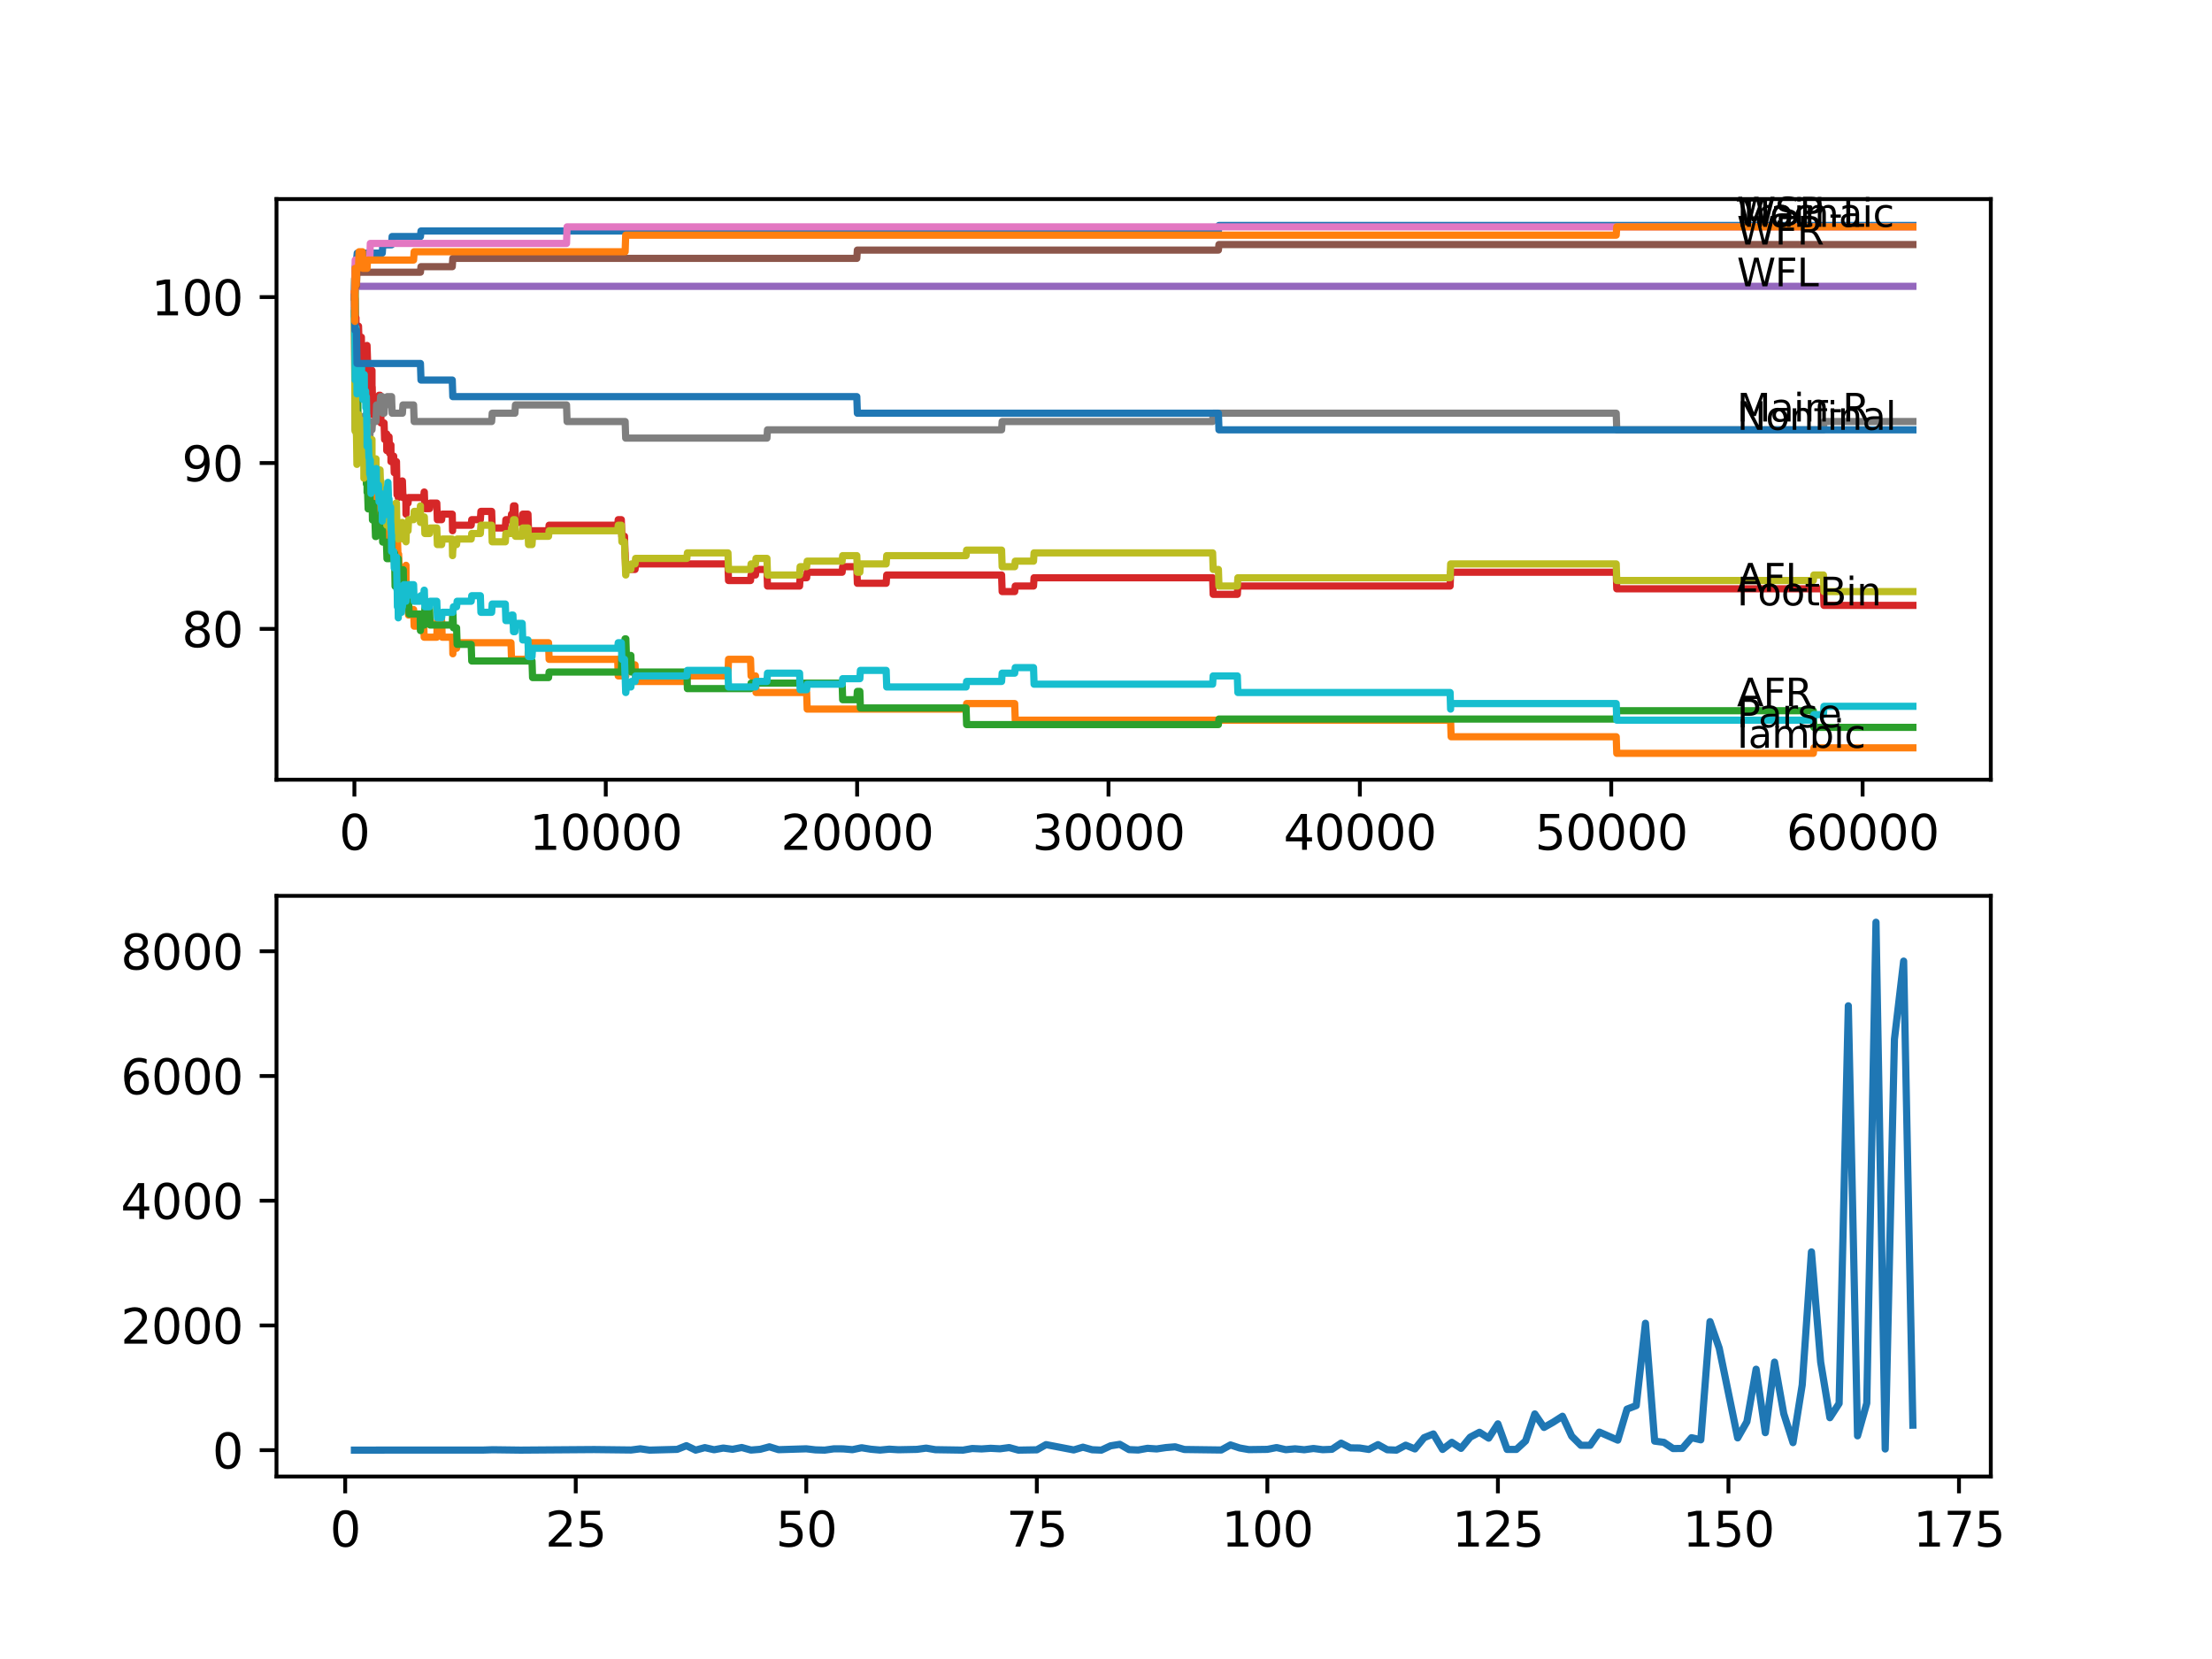 <?xml version="1.0" encoding="utf-8" standalone="no"?>
<!DOCTYPE svg PUBLIC "-//W3C//DTD SVG 1.1//EN"
  "http://www.w3.org/Graphics/SVG/1.1/DTD/svg11.dtd">
<svg xmlns:xlink="http://www.w3.org/1999/xlink" width="460.8pt" height="345.6pt" viewBox="0 0 460.8 345.6" xmlns="http://www.w3.org/2000/svg" version="1.1">
 <defs>
  <style type="text/css">*{stroke-linejoin: round; stroke-linecap: butt}</style>
 </defs>
 <g id="figure_1">
  <g id="patch_1">
   <path d="M 0 345.6 
L 460.8 345.6 
L 460.8 0 
L 0 0 
z
" style="fill: #ffffff"/>
  </g>
  <g id="axes_1">
   <g id="patch_2">
    <path d="M 57.6 162.432 
L 414.72 162.432 
L 414.72 41.472 
L 57.6 41.472 
z
" style="fill: #ffffff"/>
   </g>
   <g id="matplotlib.axis_1">
    <g id="xtick_1">
     <g id="line2d_1">
      <defs>
       <path id="m2418a309db" d="M 0 0 
L 0 3.5 
" style="stroke: #000000; stroke-width: 0.8"/>
      </defs>
      <g>
       <use xlink:href="#m2418a309db" x="73.827" y="162.432" style="stroke: #000000; stroke-width: 0.8"/>
      </g>
     </g>
     <g id="text_1">
      <!-- 0 -->
      <g transform="translate(70.646 177.03)scale(0.1 -0.1)">
       <defs>
        <path id="DejaVuSans-30" d="M 2034 4250 
Q 1547 4250 1301 3770 
Q 1056 3291 1056 2328 
Q 1056 1369 1301 889 
Q 1547 409 2034 409 
Q 2525 409 2770 889 
Q 3016 1369 3016 2328 
Q 3016 3291 2770 3770 
Q 2525 4250 2034 4250 
z
M 2034 4750 
Q 2819 4750 3233 4129 
Q 3647 3509 3647 2328 
Q 3647 1150 3233 529 
Q 2819 -91 2034 -91 
Q 1250 -91 836 529 
Q 422 1150 422 2328 
Q 422 3509 836 4129 
Q 1250 4750 2034 4750 
z
" transform="scale(0.016)"/>
       </defs>
       <use xlink:href="#DejaVuSans-30"/>
      </g>
     </g>
    </g>
    <g id="xtick_2">
     <g id="line2d_2">
      <g>
       <use xlink:href="#m2418a309db" x="126.192" y="162.432" style="stroke: #000000; stroke-width: 0.8"/>
      </g>
     </g>
     <g id="text_2">
      <!-- 10000 -->
      <g transform="translate(110.286 177.03)scale(0.1 -0.1)">
       <defs>
        <path id="DejaVuSans-31" d="M 794 531 
L 1825 531 
L 1825 4091 
L 703 3866 
L 703 4441 
L 1819 4666 
L 2450 4666 
L 2450 531 
L 3481 531 
L 3481 0 
L 794 0 
L 794 531 
z
" transform="scale(0.016)"/>
       </defs>
       <use xlink:href="#DejaVuSans-31"/>
       <use xlink:href="#DejaVuSans-30" x="63.623"/>
       <use xlink:href="#DejaVuSans-30" x="127.246"/>
       <use xlink:href="#DejaVuSans-30" x="190.869"/>
       <use xlink:href="#DejaVuSans-30" x="254.492"/>
      </g>
     </g>
    </g>
    <g id="xtick_3">
     <g id="line2d_3">
      <g>
       <use xlink:href="#m2418a309db" x="178.556" y="162.432" style="stroke: #000000; stroke-width: 0.8"/>
      </g>
     </g>
     <g id="text_3">
      <!-- 20000 -->
      <g transform="translate(162.65 177.03)scale(0.1 -0.1)">
       <defs>
        <path id="DejaVuSans-32" d="M 1228 531 
L 3431 531 
L 3431 0 
L 469 0 
L 469 531 
Q 828 903 1448 1529 
Q 2069 2156 2228 2338 
Q 2531 2678 2651 2914 
Q 2772 3150 2772 3378 
Q 2772 3750 2511 3984 
Q 2250 4219 1831 4219 
Q 1534 4219 1204 4116 
Q 875 4013 500 3803 
L 500 4441 
Q 881 4594 1212 4672 
Q 1544 4750 1819 4750 
Q 2544 4750 2975 4387 
Q 3406 4025 3406 3419 
Q 3406 3131 3298 2873 
Q 3191 2616 2906 2266 
Q 2828 2175 2409 1742 
Q 1991 1309 1228 531 
z
" transform="scale(0.016)"/>
       </defs>
       <use xlink:href="#DejaVuSans-32"/>
       <use xlink:href="#DejaVuSans-30" x="63.623"/>
       <use xlink:href="#DejaVuSans-30" x="127.246"/>
       <use xlink:href="#DejaVuSans-30" x="190.869"/>
       <use xlink:href="#DejaVuSans-30" x="254.492"/>
      </g>
     </g>
    </g>
    <g id="xtick_4">
     <g id="line2d_4">
      <g>
       <use xlink:href="#m2418a309db" x="230.921" y="162.432" style="stroke: #000000; stroke-width: 0.8"/>
      </g>
     </g>
     <g id="text_4">
      <!-- 30000 -->
      <g transform="translate(215.015 177.03)scale(0.1 -0.1)">
       <defs>
        <path id="DejaVuSans-33" d="M 2597 2516 
Q 3050 2419 3304 2112 
Q 3559 1806 3559 1356 
Q 3559 666 3084 287 
Q 2609 -91 1734 -91 
Q 1441 -91 1130 -33 
Q 819 25 488 141 
L 488 750 
Q 750 597 1062 519 
Q 1375 441 1716 441 
Q 2309 441 2620 675 
Q 2931 909 2931 1356 
Q 2931 1769 2642 2001 
Q 2353 2234 1838 2234 
L 1294 2234 
L 1294 2753 
L 1863 2753 
Q 2328 2753 2575 2939 
Q 2822 3125 2822 3475 
Q 2822 3834 2567 4026 
Q 2313 4219 1838 4219 
Q 1578 4219 1281 4162 
Q 984 4106 628 3988 
L 628 4550 
Q 988 4650 1302 4700 
Q 1616 4750 1894 4750 
Q 2613 4750 3031 4423 
Q 3450 4097 3450 3541 
Q 3450 3153 3228 2886 
Q 3006 2619 2597 2516 
z
" transform="scale(0.016)"/>
       </defs>
       <use xlink:href="#DejaVuSans-33"/>
       <use xlink:href="#DejaVuSans-30" x="63.623"/>
       <use xlink:href="#DejaVuSans-30" x="127.246"/>
       <use xlink:href="#DejaVuSans-30" x="190.869"/>
       <use xlink:href="#DejaVuSans-30" x="254.492"/>
      </g>
     </g>
    </g>
    <g id="xtick_5">
     <g id="line2d_5">
      <g>
       <use xlink:href="#m2418a309db" x="283.285" y="162.432" style="stroke: #000000; stroke-width: 0.8"/>
      </g>
     </g>
     <g id="text_5">
      <!-- 40000 -->
      <g transform="translate(267.379 177.03)scale(0.1 -0.1)">
       <defs>
        <path id="DejaVuSans-34" d="M 2419 4116 
L 825 1625 
L 2419 1625 
L 2419 4116 
z
M 2253 4666 
L 3047 4666 
L 3047 1625 
L 3713 1625 
L 3713 1100 
L 3047 1100 
L 3047 0 
L 2419 0 
L 2419 1100 
L 313 1100 
L 313 1709 
L 2253 4666 
z
" transform="scale(0.016)"/>
       </defs>
       <use xlink:href="#DejaVuSans-34"/>
       <use xlink:href="#DejaVuSans-30" x="63.623"/>
       <use xlink:href="#DejaVuSans-30" x="127.246"/>
       <use xlink:href="#DejaVuSans-30" x="190.869"/>
       <use xlink:href="#DejaVuSans-30" x="254.492"/>
      </g>
     </g>
    </g>
    <g id="xtick_6">
     <g id="line2d_6">
      <g>
       <use xlink:href="#m2418a309db" x="335.65" y="162.432" style="stroke: #000000; stroke-width: 0.8"/>
      </g>
     </g>
     <g id="text_6">
      <!-- 50000 -->
      <g transform="translate(319.744 177.03)scale(0.1 -0.1)">
       <defs>
        <path id="DejaVuSans-35" d="M 691 4666 
L 3169 4666 
L 3169 4134 
L 1269 4134 
L 1269 2991 
Q 1406 3038 1543 3061 
Q 1681 3084 1819 3084 
Q 2600 3084 3056 2656 
Q 3513 2228 3513 1497 
Q 3513 744 3044 326 
Q 2575 -91 1722 -91 
Q 1428 -91 1123 -41 
Q 819 9 494 109 
L 494 744 
Q 775 591 1075 516 
Q 1375 441 1709 441 
Q 2250 441 2565 725 
Q 2881 1009 2881 1497 
Q 2881 1984 2565 2268 
Q 2250 2553 1709 2553 
Q 1456 2553 1204 2497 
Q 953 2441 691 2322 
L 691 4666 
z
" transform="scale(0.016)"/>
       </defs>
       <use xlink:href="#DejaVuSans-35"/>
       <use xlink:href="#DejaVuSans-30" x="63.623"/>
       <use xlink:href="#DejaVuSans-30" x="127.246"/>
       <use xlink:href="#DejaVuSans-30" x="190.869"/>
       <use xlink:href="#DejaVuSans-30" x="254.492"/>
      </g>
     </g>
    </g>
    <g id="xtick_7">
     <g id="line2d_7">
      <g>
       <use xlink:href="#m2418a309db" x="388.014" y="162.432" style="stroke: #000000; stroke-width: 0.8"/>
      </g>
     </g>
     <g id="text_7">
      <!-- 60000 -->
      <g transform="translate(372.108 177.03)scale(0.1 -0.1)">
       <defs>
        <path id="DejaVuSans-36" d="M 2113 2584 
Q 1688 2584 1439 2293 
Q 1191 2003 1191 1497 
Q 1191 994 1439 701 
Q 1688 409 2113 409 
Q 2538 409 2786 701 
Q 3034 994 3034 1497 
Q 3034 2003 2786 2293 
Q 2538 2584 2113 2584 
z
M 3366 4563 
L 3366 3988 
Q 3128 4100 2886 4159 
Q 2644 4219 2406 4219 
Q 1781 4219 1451 3797 
Q 1122 3375 1075 2522 
Q 1259 2794 1537 2939 
Q 1816 3084 2150 3084 
Q 2853 3084 3261 2657 
Q 3669 2231 3669 1497 
Q 3669 778 3244 343 
Q 2819 -91 2113 -91 
Q 1303 -91 875 529 
Q 447 1150 447 2328 
Q 447 3434 972 4092 
Q 1497 4750 2381 4750 
Q 2619 4750 2861 4703 
Q 3103 4656 3366 4563 
z
" transform="scale(0.016)"/>
       </defs>
       <use xlink:href="#DejaVuSans-36"/>
       <use xlink:href="#DejaVuSans-30" x="63.623"/>
       <use xlink:href="#DejaVuSans-30" x="127.246"/>
       <use xlink:href="#DejaVuSans-30" x="190.869"/>
       <use xlink:href="#DejaVuSans-30" x="254.492"/>
      </g>
     </g>
    </g>
   </g>
   <g id="matplotlib.axis_2">
    <g id="ytick_1">
     <g id="line2d_8">
      <defs>
       <path id="med9f46e2aa" d="M 0 0 
L -3.5 0 
" style="stroke: #000000; stroke-width: 0.8"/>
      </defs>
      <g>
       <use xlink:href="#med9f46e2aa" x="57.6" y="131.013" style="stroke: #000000; stroke-width: 0.8"/>
      </g>
     </g>
     <g id="text_8">
      <!-- 80 -->
      <g transform="translate(37.875 134.812)scale(0.1 -0.1)">
       <defs>
        <path id="DejaVuSans-38" d="M 2034 2216 
Q 1584 2216 1326 1975 
Q 1069 1734 1069 1313 
Q 1069 891 1326 650 
Q 1584 409 2034 409 
Q 2484 409 2743 651 
Q 3003 894 3003 1313 
Q 3003 1734 2745 1975 
Q 2488 2216 2034 2216 
z
M 1403 2484 
Q 997 2584 770 2862 
Q 544 3141 544 3541 
Q 544 4100 942 4425 
Q 1341 4750 2034 4750 
Q 2731 4750 3128 4425 
Q 3525 4100 3525 3541 
Q 3525 3141 3298 2862 
Q 3072 2584 2669 2484 
Q 3125 2378 3379 2068 
Q 3634 1759 3634 1313 
Q 3634 634 3220 271 
Q 2806 -91 2034 -91 
Q 1263 -91 848 271 
Q 434 634 434 1313 
Q 434 1759 690 2068 
Q 947 2378 1403 2484 
z
M 1172 3481 
Q 1172 3119 1398 2916 
Q 1625 2713 2034 2713 
Q 2441 2713 2670 2916 
Q 2900 3119 2900 3481 
Q 2900 3844 2670 4047 
Q 2441 4250 2034 4250 
Q 1625 4250 1398 4047 
Q 1172 3844 1172 3481 
z
" transform="scale(0.016)"/>
       </defs>
       <use xlink:href="#DejaVuSans-38"/>
       <use xlink:href="#DejaVuSans-30" x="63.623"/>
      </g>
     </g>
    </g>
    <g id="ytick_2">
     <g id="line2d_9">
      <g>
       <use xlink:href="#med9f46e2aa" x="57.6" y="96.451" style="stroke: #000000; stroke-width: 0.8"/>
      </g>
     </g>
     <g id="text_9">
      <!-- 90 -->
      <g transform="translate(37.875 100.25)scale(0.1 -0.1)">
       <defs>
        <path id="DejaVuSans-39" d="M 703 97 
L 703 672 
Q 941 559 1184 500 
Q 1428 441 1663 441 
Q 2288 441 2617 861 
Q 2947 1281 2994 2138 
Q 2813 1869 2534 1725 
Q 2256 1581 1919 1581 
Q 1219 1581 811 2004 
Q 403 2428 403 3163 
Q 403 3881 828 4315 
Q 1253 4750 1959 4750 
Q 2769 4750 3195 4129 
Q 3622 3509 3622 2328 
Q 3622 1225 3098 567 
Q 2575 -91 1691 -91 
Q 1453 -91 1209 -44 
Q 966 3 703 97 
z
M 1959 2075 
Q 2384 2075 2632 2365 
Q 2881 2656 2881 3163 
Q 2881 3666 2632 3958 
Q 2384 4250 1959 4250 
Q 1534 4250 1286 3958 
Q 1038 3666 1038 3163 
Q 1038 2656 1286 2365 
Q 1534 2075 1959 2075 
z
" transform="scale(0.016)"/>
       </defs>
       <use xlink:href="#DejaVuSans-39"/>
       <use xlink:href="#DejaVuSans-30" x="63.623"/>
      </g>
     </g>
    </g>
    <g id="ytick_3">
     <g id="line2d_10">
      <g>
       <use xlink:href="#med9f46e2aa" x="57.6" y="61.889" style="stroke: #000000; stroke-width: 0.8"/>
      </g>
     </g>
     <g id="text_10">
      <!-- 100 -->
      <g transform="translate(31.512 65.689)scale(0.1 -0.1)">
       <use xlink:href="#DejaVuSans-31"/>
       <use xlink:href="#DejaVuSans-30" x="63.623"/>
       <use xlink:href="#DejaVuSans-30" x="127.246"/>
      </g>
     </g>
    </g>
   </g>
   <g id="line2d_11">
    <path d="M 73.833 61.198 
L 73.969 55.611 
L 74.157 55.611 
L 74.273 53.883 
L 74.304 53.883 
L 74.419 52.73 
L 79.635 52.73 
L 79.75 51.002 
L 81.572 51.002 
L 81.687 49.274 
L 87.584 49.274 
L 87.699 48.122 
L 253.815 48.122 
L 253.93 46.97 
L 398.487 46.97 
L 398.487 46.97 
" clip-path="url(#p80a078bcf6)" style="fill: none; stroke: #1f77b4; stroke-width: 1.5; stroke-linecap: square"/>
   </g>
   <g id="line2d_12">
    <path d="M 73.833 65.345 
L 73.843 65.345 
L 73.974 80.898 
L 74.021 80.898 
L 74.068 79.746 
L 74.079 86.658 
L 74.105 86.658 
L 74.126 86.658 
L 74.173 83.778 
L 74.178 87.234 
L 74.231 87.234 
L 74.388 87.234 
L 74.403 86.082 
L 74.409 89.539 
L 74.487 89.539 
L 74.519 89.539 
L 74.545 87.234 
L 74.55 90.691 
L 74.623 90.691 
L 75.063 90.691 
L 75.178 94.147 
L 76.205 94.147 
L 76.325 91.843 
L 76.461 91.843 
L 76.577 95.299 
L 76.582 95.299 
L 76.692 91.843 
L 76.807 95.299 
L 77.278 95.299 
L 77.394 98.755 
L 77.451 98.755 
L 77.535 102.211 
L 77.561 98.755 
L 77.582 98.755 
L 77.697 102.211 
L 77.729 102.211 
L 77.833 105.667 
L 77.839 104.515 
L 78.106 104.515 
L 78.221 103.363 
L 78.331 103.363 
L 78.446 106.819 
L 79.326 106.819 
L 79.441 110.276 
L 79.598 110.276 
L 79.724 106.243 
L 80.499 106.243 
L 80.546 105.091 
L 80.551 108.548 
L 80.598 108.548 
L 80.719 108.548 
L 80.834 112.004 
L 81.509 112.004 
L 81.556 115.46 
L 81.619 114.308 
L 82.012 114.308 
L 82.127 110.852 
L 82.195 110.852 
L 82.305 108.548 
L 82.426 115.46 
L 82.593 115.46 
L 82.709 112.004 
L 82.787 112.004 
L 82.902 115.46 
L 83.044 115.46 
L 83.159 118.916 
L 83.635 118.916 
L 83.751 122.372 
L 84.012 122.372 
L 84.128 121.22 
L 84.541 121.22 
L 84.578 117.764 
L 84.588 124.676 
L 84.646 124.676 
L 85.002 124.676 
L 85.107 128.132 
L 85.112 126.98 
L 86.159 126.98 
L 86.275 130.437 
L 87.521 130.437 
L 87.636 129.285 
L 88.243 129.285 
L 88.359 132.741 
L 90.993 132.741 
L 91.108 129.285 
L 92.003 129.285 
L 92.118 132.741 
L 94.276 132.741 
L 94.339 136.197 
L 94.386 135.045 
L 95.114 135.045 
L 95.229 133.893 
L 106.445 133.893 
L 106.561 137.349 
L 109.985 137.349 
L 110.1 133.893 
L 114.274 133.893 
L 114.389 137.349 
L 128.674 137.349 
L 128.789 140.805 
L 130.376 140.805 
L 130.491 139.653 
L 131.423 139.653 
L 131.538 138.501 
L 132.292 138.501 
L 132.408 141.957 
L 143.085 141.957 
L 143.2 140.805 
L 151.646 140.805 
L 151.762 137.349 
L 156.349 137.349 
L 156.464 140.805 
L 157.38 140.805 
L 157.495 144.261 
L 168.036 144.261 
L 168.152 147.717 
L 201.251 147.717 
L 201.366 146.565 
L 211.379 146.565 
L 211.494 150.021 
L 302.184 150.021 
L 302.299 153.478 
L 336.687 153.478 
L 336.802 156.934 
L 377.751 156.934 
L 377.866 155.782 
L 398.487 155.782 
L 398.487 155.782 
" clip-path="url(#p80a078bcf6)" style="fill: none; stroke: #ff7f0e; stroke-width: 1.5; stroke-linecap: square"/>
   </g>
   <g id="line2d_13">
    <path d="M 73.833 61.198 
L 73.885 58.03 
L 73.89 61.486 
L 73.948 59.931 
L 73.985 59.931 
L 74.121 77.212 
L 74.126 77.212 
L 74.173 80.668 
L 74.236 79.516 
L 74.252 79.516 
L 74.367 76.636 
L 74.403 83.548 
L 74.482 82.396 
L 74.519 82.396 
L 74.639 91.612 
L 75.063 91.612 
L 75.069 90.46 
L 75.074 93.916 
L 75.163 93.916 
L 75.498 93.916 
L 75.613 90.46 
L 75.807 90.46 
L 75.922 93.916 
L 76.205 93.916 
L 76.325 100.829 
L 76.461 100.829 
L 76.467 99.101 
L 76.472 102.557 
L 76.566 102.557 
L 76.582 102.557 
L 76.692 106.013 
L 76.823 101.405 
L 77.016 101.405 
L 77.132 104.861 
L 77.535 104.861 
L 77.587 108.317 
L 77.645 104.861 
L 77.833 104.861 
L 77.949 108.317 
L 78.106 108.317 
L 78.221 111.773 
L 78.331 111.773 
L 78.446 110.621 
L 79.326 110.621 
L 79.457 106.013 
L 79.598 106.013 
L 79.718 112.925 
L 80.499 112.925 
L 80.614 116.381 
L 81.043 116.381 
L 81.159 112.925 
L 81.326 112.925 
L 81.441 116.381 
L 81.556 111.773 
L 81.672 115.229 
L 82.195 115.229 
L 82.305 122.142 
L 82.311 120.99 
L 82.373 120.99 
L 82.489 119.838 
L 82.635 119.838 
L 82.75 116.381 
L 82.787 116.381 
L 82.902 119.838 
L 82.928 119.838 
L 82.97 116.381 
L 83.038 119.838 
L 83.044 119.838 
L 83.159 118.686 
L 84.012 118.686 
L 84.133 125.598 
L 84.583 125.598 
L 84.698 124.446 
L 85.107 124.446 
L 85.222 127.902 
L 87.521 127.902 
L 87.584 131.358 
L 87.631 130.206 
L 88.395 130.206 
L 88.51 126.75 
L 89.49 126.75 
L 89.605 130.206 
L 94.213 130.206 
L 94.328 127.326 
L 94.339 127.326 
L 94.454 130.782 
L 95.114 130.782 
L 95.229 134.238 
L 98.156 134.238 
L 98.271 137.695 
L 110.828 137.695 
L 110.943 141.151 
L 114.274 141.151 
L 114.389 139.999 
L 129.433 139.999 
L 129.549 136.542 
L 130.093 136.542 
L 130.208 133.086 
L 130.376 133.086 
L 130.491 136.542 
L 131.423 136.542 
L 131.538 139.999 
L 143.085 139.999 
L 143.2 143.455 
L 156.349 143.455 
L 156.464 142.303 
L 175.43 142.303 
L 175.545 145.759 
L 178.488 145.759 
L 178.604 144.031 
L 179.122 144.031 
L 179.237 147.487 
L 201.251 147.487 
L 201.366 150.943 
L 253.815 150.943 
L 253.93 149.791 
L 336.687 149.791 
L 336.802 148.063 
L 377.751 148.063 
L 377.866 151.519 
L 398.487 151.519 
L 398.487 151.519 
" clip-path="url(#p80a078bcf6)" style="fill: none; stroke: #2ca02c; stroke-width: 1.5; stroke-linecap: square"/>
   </g>
   <g id="line2d_14">
    <path d="M 73.833 61.889 
L 73.843 61.889 
L 73.848 61.025 
L 73.854 64.481 
L 73.937 62.177 
L 73.974 69.09 
L 74.053 67.938 
L 74.068 67.938 
L 74.157 66.209 
L 74.163 69.666 
L 74.168 69.666 
L 74.173 69.666 
L 74.205 68.514 
L 74.21 71.97 
L 74.273 71.97 
L 74.351 71.97 
L 74.466 69.09 
L 74.545 69.09 
L 74.66 67.938 
L 74.686 67.938 
L 74.801 71.394 
L 75.063 71.394 
L 75.178 70.242 
L 75.283 70.242 
L 75.32 73.698 
L 75.393 71.97 
L 75.571 71.97 
L 75.686 75.426 
L 75.796 75.426 
L 75.88 78.882 
L 75.906 77.154 
L 76.163 77.154 
L 76.278 75.426 
L 76.32 75.426 
L 76.44 71.97 
L 76.461 71.97 
L 76.577 75.426 
L 76.582 75.426 
L 76.692 78.882 
L 76.734 77.73 
L 76.739 81.186 
L 76.791 81.186 
L 76.938 81.186 
L 77.053 79.458 
L 77.111 79.458 
L 77.147 82.914 
L 77.221 79.458 
L 77.278 79.458 
L 77.394 78.306 
L 77.451 78.306 
L 77.493 77.154 
L 77.498 80.61 
L 77.535 80.61 
L 77.65 86.37 
L 77.729 86.37 
L 77.844 85.218 
L 77.99 85.218 
L 78.106 83.49 
L 78.326 83.49 
L 78.331 86.946 
L 78.436 84.066 
L 78.849 84.066 
L 78.964 82.338 
L 79.169 82.338 
L 79.284 85.794 
L 79.326 85.794 
L 79.347 84.642 
L 79.352 88.099 
L 79.425 88.099 
L 80.007 88.099 
L 80.122 91.555 
L 80.546 91.555 
L 80.562 90.403 
L 80.567 93.859 
L 80.645 93.859 
L 80.719 93.859 
L 80.839 90.979 
L 81.043 90.979 
L 81.159 94.435 
L 81.384 94.435 
L 81.441 92.707 
L 81.447 96.163 
L 81.488 96.163 
L 81.509 96.163 
L 81.625 95.011 
L 82.012 95.011 
L 82.127 98.467 
L 82.305 98.467 
L 82.426 96.163 
L 82.593 96.163 
L 82.714 103.075 
L 82.75 103.075 
L 82.866 100.195 
L 82.928 100.195 
L 82.97 103.651 
L 83.038 102.499 
L 83.044 102.499 
L 83.159 101.347 
L 83.635 101.347 
L 83.751 100.195 
L 83.829 100.195 
L 83.944 103.651 
L 84.541 103.651 
L 84.578 107.107 
L 84.651 104.803 
L 85.002 104.803 
L 85.117 103.651 
L 88.243 103.651 
L 88.359 102.499 
L 88.395 102.499 
L 88.51 105.955 
L 89.49 105.955 
L 89.605 104.803 
L 90.993 104.803 
L 91.108 108.26 
L 92.003 108.26 
L 92.118 107.107 
L 94.213 107.107 
L 94.276 110.564 
L 94.323 109.412 
L 98.156 109.412 
L 98.271 108.26 
L 100.067 108.26 
L 100.183 106.531 
L 102.418 106.531 
L 102.534 109.988 
L 105.267 109.988 
L 105.382 108.26 
L 106.445 108.26 
L 106.561 107.107 
L 106.854 107.107 
L 106.969 105.379 
L 107.262 105.379 
L 107.377 108.836 
L 108.781 108.836 
L 108.896 107.107 
L 109.985 107.107 
L 110.1 110.564 
L 114.274 110.564 
L 114.389 109.412 
L 128.674 109.412 
L 128.789 108.26 
L 129.433 108.26 
L 129.549 111.716 
L 130.093 111.716 
L 130.208 115.172 
L 130.229 115.172 
L 130.344 118.628 
L 132.292 118.628 
L 132.408 117.476 
L 151.646 117.476 
L 151.762 120.932 
L 156.349 120.932 
L 156.464 119.78 
L 157.38 119.78 
L 157.495 118.628 
L 159.768 118.628 
L 159.883 122.084 
L 166.565 122.084 
L 166.68 120.356 
L 168.036 120.356 
L 168.152 119.204 
L 175.43 119.204 
L 175.545 118.052 
L 178.488 118.052 
L 178.604 121.508 
L 184.605 121.508 
L 184.72 119.78 
L 208.65 119.78 
L 208.766 123.236 
L 211.379 123.236 
L 211.494 122.084 
L 215.301 122.084 
L 215.416 120.356 
L 252.61 120.356 
L 252.726 123.812 
L 257.758 123.812 
L 257.873 122.084 
L 302.084 122.084 
L 302.199 119.204 
L 336.687 119.204 
L 336.802 122.66 
L 379.851 122.66 
L 379.966 126.116 
L 398.487 126.116 
L 398.487 126.116 
" clip-path="url(#p80a078bcf6)" style="fill: none; stroke: #d62728; stroke-width: 1.5; stroke-linecap: square"/>
   </g>
   <g id="line2d_15">
    <path d="M 73.833 61.198 
L 73.917 61.198 
L 74.037 59.643 
L 398.487 59.643 
L 398.487 59.643 
" clip-path="url(#p80a078bcf6)" style="fill: none; stroke: #9467bd; stroke-width: 1.5; stroke-linecap: square"/>
   </g>
   <g id="line2d_16">
    <path d="M 73.833 61.889 
L 73.953 59.585 
L 74.252 59.585 
L 74.367 56.705 
L 87.584 56.705 
L 87.699 55.553 
L 94.213 55.553 
L 94.328 53.825 
L 178.488 53.825 
L 178.604 52.097 
L 253.815 52.097 
L 253.93 50.945 
L 398.487 50.945 
L 398.487 50.945 
" clip-path="url(#p80a078bcf6)" style="fill: none; stroke: #8c564b; stroke-width: 1.5; stroke-linecap: square"/>
   </g>
   <g id="line2d_17">
    <path d="M 73.833 61.198 
L 73.843 61.198 
L 73.995 54.171 
L 77.027 54.171 
L 77.142 50.714 
L 118.018 50.714 
L 118.133 47.258 
L 398.487 47.258 
L 398.487 47.258 
" clip-path="url(#p80a078bcf6)" style="fill: none; stroke: #e377c2; stroke-width: 1.5; stroke-linecap: square"/>
   </g>
   <g id="line2d_18">
    <path d="M 73.833 65.345 
L 73.843 65.345 
L 73.99 89.539 
L 74.037 89.539 
L 74.157 83.778 
L 74.278 90.691 
L 74.618 90.691 
L 74.686 89.539 
L 74.692 92.995 
L 74.718 92.995 
L 75.069 92.995 
L 75.184 91.843 
L 75.283 91.843 
L 75.398 90.115 
L 75.571 90.115 
L 75.686 88.387 
L 75.796 88.387 
L 75.912 86.658 
L 76.461 86.658 
L 76.467 90.115 
L 76.571 88.963 
L 77.016 88.963 
L 77.027 87.811 
L 77.032 91.267 
L 77.121 89.539 
L 77.493 89.539 
L 77.608 87.811 
L 78.326 87.811 
L 78.446 84.354 
L 79.169 84.354 
L 79.284 82.626 
L 79.635 82.626 
L 79.75 86.082 
L 80.007 86.082 
L 80.122 84.354 
L 80.562 84.354 
L 80.677 82.626 
L 81.572 82.626 
L 81.687 86.082 
L 83.829 86.082 
L 83.944 84.354 
L 86.159 84.354 
L 86.275 87.811 
L 102.418 87.811 
L 102.534 86.082 
L 107.262 86.082 
L 107.377 84.354 
L 118.018 84.354 
L 118.133 87.811 
L 130.229 87.811 
L 130.344 91.267 
L 159.768 91.267 
L 159.883 89.539 
L 208.65 89.539 
L 208.766 87.811 
L 252.61 87.811 
L 252.726 86.082 
L 336.687 86.082 
L 336.802 89.539 
L 379.851 89.539 
L 379.966 87.811 
L 398.487 87.811 
L 398.487 87.811 
" clip-path="url(#p80a078bcf6)" style="fill: none; stroke: #7f7f7f; stroke-width: 1.5; stroke-linecap: square"/>
   </g>
   <g id="line2d_19">
    <path d="M 73.833 65.345 
L 73.974 89.827 
L 74.105 81.762 
L 74.225 89.827 
L 74.252 89.827 
L 74.351 96.739 
L 74.367 95.011 
L 74.487 90.979 
L 74.519 90.979 
L 74.65 86.37 
L 74.686 86.37 
L 74.801 89.827 
L 75.063 89.827 
L 75.184 87.523 
L 75.283 87.523 
L 75.32 90.979 
L 75.393 89.251 
L 75.498 89.251 
L 75.618 96.163 
L 75.796 96.163 
L 75.807 99.619 
L 75.906 96.163 
L 76.163 96.163 
L 76.283 92.131 
L 76.32 92.131 
L 76.44 88.675 
L 76.461 88.675 
L 76.467 92.131 
L 76.571 90.979 
L 76.582 90.979 
L 76.692 94.435 
L 76.734 93.283 
L 76.739 96.739 
L 76.791 96.739 
L 76.938 96.739 
L 77.053 93.859 
L 77.111 93.859 
L 77.147 97.315 
L 77.221 93.859 
L 77.278 93.859 
L 77.394 92.707 
L 77.451 92.707 
L 77.493 91.555 
L 77.498 95.011 
L 77.535 95.011 
L 77.65 100.771 
L 77.729 100.771 
L 77.849 98.467 
L 77.99 98.467 
L 78.106 96.739 
L 78.221 95.587 
L 78.326 95.587 
L 78.383 101.347 
L 78.441 99.619 
L 78.849 99.619 
L 78.964 97.891 
L 79.169 97.891 
L 79.284 101.347 
L 79.326 101.347 
L 79.347 100.195 
L 79.352 103.651 
L 79.425 103.651 
L 79.598 103.651 
L 79.635 102.499 
L 79.64 105.955 
L 79.703 104.803 
L 80.007 104.803 
L 80.122 108.26 
L 80.499 108.26 
L 80.562 105.955 
L 80.567 109.412 
L 80.603 109.412 
L 80.719 109.412 
L 80.839 106.531 
L 81.043 106.531 
L 81.159 109.988 
L 81.326 109.988 
L 81.441 106.531 
L 81.509 109.988 
L 81.551 108.836 
L 81.556 108.836 
L 81.677 105.955 
L 82.012 105.955 
L 82.127 109.412 
L 82.195 109.412 
L 82.321 105.955 
L 82.373 105.955 
L 82.489 104.803 
L 82.593 104.803 
L 82.714 111.716 
L 82.75 111.716 
L 82.866 108.836 
L 82.928 108.836 
L 82.97 112.292 
L 83.038 111.14 
L 83.044 111.14 
L 83.159 109.988 
L 83.635 109.988 
L 83.751 108.836 
L 83.829 108.836 
L 83.944 112.292 
L 84.012 112.292 
L 84.133 109.412 
L 84.541 109.412 
L 84.578 112.868 
L 84.651 110.564 
L 85.002 110.564 
L 85.123 108.26 
L 86.159 108.26 
L 86.275 106.531 
L 87.521 106.531 
L 87.584 105.379 
L 87.589 108.836 
L 87.62 108.836 
L 88.243 108.836 
L 88.359 107.683 
L 88.395 107.683 
L 88.51 111.14 
L 89.49 111.14 
L 89.605 109.988 
L 90.993 109.988 
L 91.108 113.444 
L 92.003 113.444 
L 92.118 112.292 
L 94.213 112.292 
L 94.276 115.748 
L 94.323 114.596 
L 94.339 114.596 
L 94.454 113.444 
L 95.114 113.444 
L 95.229 112.292 
L 98.156 112.292 
L 98.271 111.14 
L 100.067 111.14 
L 100.183 109.412 
L 102.418 109.412 
L 102.534 112.868 
L 105.267 112.868 
L 105.382 111.14 
L 106.445 111.14 
L 106.561 109.988 
L 106.854 109.988 
L 106.969 108.26 
L 107.262 108.26 
L 107.377 111.716 
L 108.781 111.716 
L 108.896 109.988 
L 109.985 109.988 
L 110.1 113.444 
L 110.828 113.444 
L 110.943 111.716 
L 114.274 111.716 
L 114.389 110.564 
L 128.674 110.564 
L 128.789 109.412 
L 129.433 109.412 
L 129.549 112.868 
L 130.093 112.868 
L 130.208 116.324 
L 130.229 116.324 
L 130.344 119.78 
L 130.376 119.78 
L 130.491 118.628 
L 131.423 118.628 
L 131.538 117.476 
L 132.292 117.476 
L 132.408 116.324 
L 143.085 116.324 
L 143.2 115.172 
L 151.646 115.172 
L 151.762 118.628 
L 156.349 118.628 
L 156.464 117.476 
L 157.38 117.476 
L 157.495 116.324 
L 159.768 116.324 
L 159.883 119.78 
L 166.565 119.78 
L 166.68 118.052 
L 168.036 118.052 
L 168.152 116.9 
L 175.43 116.9 
L 175.545 115.748 
L 178.488 115.748 
L 178.604 119.204 
L 179.122 119.204 
L 179.237 117.476 
L 184.605 117.476 
L 184.72 115.748 
L 201.251 115.748 
L 201.366 114.596 
L 208.65 114.596 
L 208.766 118.052 
L 211.379 118.052 
L 211.494 116.9 
L 215.301 116.9 
L 215.416 115.172 
L 252.61 115.172 
L 252.726 118.628 
L 253.815 118.628 
L 253.93 122.084 
L 257.758 122.084 
L 257.873 120.356 
L 302.084 120.356 
L 302.199 117.476 
L 336.687 117.476 
L 336.802 120.932 
L 377.751 120.932 
L 377.866 119.78 
L 379.851 119.78 
L 379.966 123.236 
L 398.487 123.236 
L 398.487 123.236 
" clip-path="url(#p80a078bcf6)" style="fill: none; stroke: #bcbd22; stroke-width: 1.5; stroke-linecap: square"/>
   </g>
   <g id="line2d_20">
    <path d="M 73.833 65.345 
L 73.848 65.345 
L 73.864 64.193 
L 73.922 69.954 
L 73.932 68.802 
L 73.974 79.17 
L 74.047 73.986 
L 74.068 73.986 
L 74.157 68.226 
L 74.189 71.682 
L 74.205 71.682 
L 74.325 78.594 
L 74.351 78.594 
L 74.367 82.05 
L 74.461 79.17 
L 74.519 79.17 
L 74.644 75.714 
L 74.686 75.714 
L 74.801 79.17 
L 75.069 79.17 
L 75.184 78.018 
L 75.283 78.018 
L 75.32 76.29 
L 75.325 79.746 
L 75.388 79.746 
L 75.498 79.746 
L 75.571 83.202 
L 75.608 81.474 
L 75.796 81.474 
L 75.88 78.018 
L 75.906 81.474 
L 76.163 81.474 
L 76.205 84.93 
L 76.273 82.626 
L 76.32 82.626 
L 76.44 89.539 
L 76.461 89.539 
L 76.467 92.995 
L 76.571 91.843 
L 76.734 91.843 
L 76.849 95.299 
L 76.938 95.299 
L 77.016 98.755 
L 77.048 97.603 
L 77.111 97.603 
L 77.147 95.875 
L 77.153 99.331 
L 77.21 99.331 
L 77.278 102.787 
L 77.32 101.635 
L 77.451 101.635 
L 77.572 98.755 
L 77.582 98.755 
L 77.587 97.603 
L 77.592 101.059 
L 77.682 101.059 
L 77.729 101.059 
L 77.849 98.755 
L 77.99 98.755 
L 78.106 102.211 
L 78.221 101.059 
L 78.326 101.059 
L 78.383 97.603 
L 78.436 101.059 
L 78.849 101.059 
L 78.964 104.515 
L 79.169 104.515 
L 79.284 102.787 
L 79.347 102.787 
L 79.462 106.243 
L 79.598 106.243 
L 79.635 105.091 
L 79.64 108.548 
L 79.703 107.395 
L 80.007 107.395 
L 80.122 105.667 
L 80.499 105.667 
L 80.624 101.635 
L 80.719 101.635 
L 80.823 100.483 
L 80.939 103.939 
L 81.043 103.939 
L 81.159 107.395 
L 81.326 107.395 
L 81.384 105.667 
L 81.389 109.124 
L 81.431 109.124 
L 81.441 109.124 
L 81.556 112.58 
L 81.572 111.428 
L 81.577 114.884 
L 81.656 114.884 
L 82.012 114.884 
L 82.127 118.34 
L 82.195 118.34 
L 82.316 116.036 
L 82.593 116.036 
L 82.714 122.948 
L 82.75 122.948 
L 82.787 126.404 
L 82.86 125.252 
L 82.928 125.252 
L 82.97 128.708 
L 83.038 127.556 
L 83.635 127.556 
L 83.751 126.404 
L 83.829 126.404 
L 83.944 124.676 
L 84.012 124.676 
L 84.133 121.796 
L 84.541 121.796 
L 84.578 125.252 
L 84.651 124.1 
L 85.002 124.1 
L 85.123 121.796 
L 86.159 121.796 
L 86.275 125.252 
L 87.521 125.252 
L 87.636 124.1 
L 88.243 124.1 
L 88.359 122.948 
L 88.395 122.948 
L 88.51 126.404 
L 89.49 126.404 
L 89.605 125.252 
L 90.993 125.252 
L 91.108 128.708 
L 92.003 128.708 
L 92.118 127.556 
L 94.339 127.556 
L 94.454 126.404 
L 95.114 126.404 
L 95.229 125.252 
L 98.156 125.252 
L 98.271 124.1 
L 100.067 124.1 
L 100.183 127.556 
L 102.418 127.556 
L 102.534 125.828 
L 105.267 125.828 
L 105.382 129.285 
L 106.445 129.285 
L 106.561 128.132 
L 106.854 128.132 
L 106.969 131.589 
L 107.262 131.589 
L 107.377 129.861 
L 108.781 129.861 
L 108.896 133.317 
L 109.985 133.317 
L 110.1 136.773 
L 110.828 136.773 
L 110.943 135.045 
L 128.674 135.045 
L 128.789 133.893 
L 129.433 133.893 
L 129.549 137.349 
L 130.093 137.349 
L 130.208 140.805 
L 130.229 140.805 
L 130.344 144.261 
L 130.376 144.261 
L 130.491 143.109 
L 131.423 143.109 
L 131.538 141.957 
L 132.292 141.957 
L 132.408 140.805 
L 143.085 140.805 
L 143.2 139.653 
L 151.646 139.653 
L 151.762 143.109 
L 157.38 143.109 
L 157.495 141.957 
L 159.768 141.957 
L 159.883 140.229 
L 166.565 140.229 
L 166.68 143.685 
L 168.036 143.685 
L 168.152 142.533 
L 175.43 142.533 
L 175.545 141.381 
L 179.122 141.381 
L 179.237 139.653 
L 184.605 139.653 
L 184.72 143.109 
L 201.251 143.109 
L 201.366 141.957 
L 208.65 141.957 
L 208.766 140.229 
L 211.379 140.229 
L 211.494 139.077 
L 215.301 139.077 
L 215.416 142.533 
L 252.61 142.533 
L 252.726 140.805 
L 257.758 140.805 
L 257.873 144.261 
L 302.084 144.261 
L 302.184 147.717 
L 302.194 146.565 
L 336.687 146.565 
L 336.802 150.021 
L 377.751 150.021 
L 377.866 148.869 
L 379.851 148.869 
L 379.966 147.141 
L 398.487 147.141 
L 398.487 147.141 
" clip-path="url(#p80a078bcf6)" style="fill: none; stroke: #17becf; stroke-width: 1.5; stroke-linecap: square"/>
   </g>
   <g id="line2d_21">
    <path d="M 73.833 61.889 
L 73.953 68.802 
L 74.252 68.802 
L 74.372 75.714 
L 87.584 75.714 
L 87.699 79.17 
L 94.213 79.17 
L 94.328 82.626 
L 178.488 82.626 
L 178.604 86.082 
L 253.815 86.082 
L 253.93 89.539 
L 398.487 89.539 
L 398.487 89.539 
" clip-path="url(#p80a078bcf6)" style="fill: none; stroke: #1f77b4; stroke-width: 1.5; stroke-linecap: square"/>
   </g>
   <g id="line2d_22">
    <path d="M 73.833 61.198 
L 73.932 66.958 
L 73.943 62.811 
L 73.974 55.899 
L 74.058 59.355 
L 74.205 59.355 
L 74.32 55.899 
L 74.686 55.899 
L 74.801 52.442 
L 75.498 52.442 
L 75.613 55.899 
L 76.461 55.899 
L 76.577 54.171 
L 86.159 54.171 
L 86.275 52.442 
L 130.229 52.442 
L 130.344 48.986 
L 336.687 48.986 
L 336.802 47.258 
L 398.487 47.258 
L 398.487 47.258 
" clip-path="url(#p80a078bcf6)" style="fill: none; stroke: #ff7f0e; stroke-width: 1.5; stroke-linecap: square"/>
   </g>
   <g id="patch_3">
    <path d="M 57.6 162.432 
L 57.6 41.472 
" style="fill: none; stroke: #000000; stroke-width: 0.8; stroke-linejoin: miter; stroke-linecap: square"/>
   </g>
   <g id="patch_4">
    <path d="M 414.72 162.432 
L 414.72 41.472 
" style="fill: none; stroke: #000000; stroke-width: 0.8; stroke-linejoin: miter; stroke-linecap: square"/>
   </g>
   <g id="patch_5">
    <path d="M 57.6 162.432 
L 414.72 162.432 
" style="fill: none; stroke: #000000; stroke-width: 0.8; stroke-linejoin: miter; stroke-linecap: square"/>
   </g>
   <g id="patch_6">
    <path d="M 57.6 41.472 
L 414.72 41.472 
" style="fill: none; stroke: #000000; stroke-width: 0.8; stroke-linejoin: miter; stroke-linecap: square"/>
   </g>
   <g id="text_11">
    <!-- WSP -->
    <g transform="translate(361.832 46.97)scale(0.08 -0.08)">
     <defs>
      <path id="DejaVuSans-57" d="M 213 4666 
L 850 4666 
L 1831 722 
L 2809 4666 
L 3519 4666 
L 4500 722 
L 5478 4666 
L 6119 4666 
L 4947 0 
L 4153 0 
L 3169 4050 
L 2175 0 
L 1381 0 
L 213 4666 
z
" transform="scale(0.016)"/>
      <path id="DejaVuSans-53" d="M 3425 4513 
L 3425 3897 
Q 3066 4069 2747 4153 
Q 2428 4238 2131 4238 
Q 1616 4238 1336 4038 
Q 1056 3838 1056 3469 
Q 1056 3159 1242 3001 
Q 1428 2844 1947 2747 
L 2328 2669 
Q 3034 2534 3370 2195 
Q 3706 1856 3706 1288 
Q 3706 609 3251 259 
Q 2797 -91 1919 -91 
Q 1588 -91 1214 -16 
Q 841 59 441 206 
L 441 856 
Q 825 641 1194 531 
Q 1563 422 1919 422 
Q 2459 422 2753 634 
Q 3047 847 3047 1241 
Q 3047 1584 2836 1778 
Q 2625 1972 2144 2069 
L 1759 2144 
Q 1053 2284 737 2584 
Q 422 2884 422 3419 
Q 422 4038 858 4394 
Q 1294 4750 2059 4750 
Q 2388 4750 2728 4690 
Q 3069 4631 3425 4513 
z
" transform="scale(0.016)"/>
      <path id="DejaVuSans-50" d="M 1259 4147 
L 1259 2394 
L 2053 2394 
Q 2494 2394 2734 2622 
Q 2975 2850 2975 3272 
Q 2975 3691 2734 3919 
Q 2494 4147 2053 4147 
L 1259 4147 
z
M 628 4666 
L 2053 4666 
Q 2838 4666 3239 4311 
Q 3641 3956 3641 3272 
Q 3641 2581 3239 2228 
Q 2838 1875 2053 1875 
L 1259 1875 
L 1259 0 
L 628 0 
L 628 4666 
z
" transform="scale(0.016)"/>
     </defs>
     <use xlink:href="#DejaVuSans-57"/>
     <use xlink:href="#DejaVuSans-53" x="98.877"/>
     <use xlink:href="#DejaVuSans-50" x="162.354"/>
    </g>
   </g>
   <g id="text_12">
    <!-- Iambic -->
    <g transform="translate(361.832 155.782)scale(0.08 -0.08)">
     <defs>
      <path id="DejaVuSans-49" d="M 628 4666 
L 1259 4666 
L 1259 0 
L 628 0 
L 628 4666 
z
" transform="scale(0.016)"/>
      <path id="DejaVuSans-61" d="M 2194 1759 
Q 1497 1759 1228 1600 
Q 959 1441 959 1056 
Q 959 750 1161 570 
Q 1363 391 1709 391 
Q 2188 391 2477 730 
Q 2766 1069 2766 1631 
L 2766 1759 
L 2194 1759 
z
M 3341 1997 
L 3341 0 
L 2766 0 
L 2766 531 
Q 2569 213 2275 61 
Q 1981 -91 1556 -91 
Q 1019 -91 701 211 
Q 384 513 384 1019 
Q 384 1609 779 1909 
Q 1175 2209 1959 2209 
L 2766 2209 
L 2766 2266 
Q 2766 2663 2505 2880 
Q 2244 3097 1772 3097 
Q 1472 3097 1187 3025 
Q 903 2953 641 2809 
L 641 3341 
Q 956 3463 1253 3523 
Q 1550 3584 1831 3584 
Q 2591 3584 2966 3190 
Q 3341 2797 3341 1997 
z
" transform="scale(0.016)"/>
      <path id="DejaVuSans-6d" d="M 3328 2828 
Q 3544 3216 3844 3400 
Q 4144 3584 4550 3584 
Q 5097 3584 5394 3201 
Q 5691 2819 5691 2113 
L 5691 0 
L 5113 0 
L 5113 2094 
Q 5113 2597 4934 2840 
Q 4756 3084 4391 3084 
Q 3944 3084 3684 2787 
Q 3425 2491 3425 1978 
L 3425 0 
L 2847 0 
L 2847 2094 
Q 2847 2600 2669 2842 
Q 2491 3084 2119 3084 
Q 1678 3084 1418 2786 
Q 1159 2488 1159 1978 
L 1159 0 
L 581 0 
L 581 3500 
L 1159 3500 
L 1159 2956 
Q 1356 3278 1631 3431 
Q 1906 3584 2284 3584 
Q 2666 3584 2933 3390 
Q 3200 3197 3328 2828 
z
" transform="scale(0.016)"/>
      <path id="DejaVuSans-62" d="M 3116 1747 
Q 3116 2381 2855 2742 
Q 2594 3103 2138 3103 
Q 1681 3103 1420 2742 
Q 1159 2381 1159 1747 
Q 1159 1113 1420 752 
Q 1681 391 2138 391 
Q 2594 391 2855 752 
Q 3116 1113 3116 1747 
z
M 1159 2969 
Q 1341 3281 1617 3432 
Q 1894 3584 2278 3584 
Q 2916 3584 3314 3078 
Q 3713 2572 3713 1747 
Q 3713 922 3314 415 
Q 2916 -91 2278 -91 
Q 1894 -91 1617 61 
Q 1341 213 1159 525 
L 1159 0 
L 581 0 
L 581 4863 
L 1159 4863 
L 1159 2969 
z
" transform="scale(0.016)"/>
      <path id="DejaVuSans-69" d="M 603 3500 
L 1178 3500 
L 1178 0 
L 603 0 
L 603 3500 
z
M 603 4863 
L 1178 4863 
L 1178 4134 
L 603 4134 
L 603 4863 
z
" transform="scale(0.016)"/>
      <path id="DejaVuSans-63" d="M 3122 3366 
L 3122 2828 
Q 2878 2963 2633 3030 
Q 2388 3097 2138 3097 
Q 1578 3097 1268 2742 
Q 959 2388 959 1747 
Q 959 1106 1268 751 
Q 1578 397 2138 397 
Q 2388 397 2633 464 
Q 2878 531 3122 666 
L 3122 134 
Q 2881 22 2623 -34 
Q 2366 -91 2075 -91 
Q 1284 -91 818 406 
Q 353 903 353 1747 
Q 353 2603 823 3093 
Q 1294 3584 2113 3584 
Q 2378 3584 2631 3529 
Q 2884 3475 3122 3366 
z
" transform="scale(0.016)"/>
     </defs>
     <use xlink:href="#DejaVuSans-49"/>
     <use xlink:href="#DejaVuSans-61" x="29.492"/>
     <use xlink:href="#DejaVuSans-6d" x="90.771"/>
     <use xlink:href="#DejaVuSans-62" x="188.184"/>
     <use xlink:href="#DejaVuSans-69" x="251.66"/>
     <use xlink:href="#DejaVuSans-63" x="279.443"/>
    </g>
   </g>
   <g id="text_13">
    <!-- Parse -->
    <g transform="translate(361.832 151.519)scale(0.08 -0.08)">
     <defs>
      <path id="DejaVuSans-72" d="M 2631 2963 
Q 2534 3019 2420 3045 
Q 2306 3072 2169 3072 
Q 1681 3072 1420 2755 
Q 1159 2438 1159 1844 
L 1159 0 
L 581 0 
L 581 3500 
L 1159 3500 
L 1159 2956 
Q 1341 3275 1631 3429 
Q 1922 3584 2338 3584 
Q 2397 3584 2469 3576 
Q 2541 3569 2628 3553 
L 2631 2963 
z
" transform="scale(0.016)"/>
      <path id="DejaVuSans-73" d="M 2834 3397 
L 2834 2853 
Q 2591 2978 2328 3040 
Q 2066 3103 1784 3103 
Q 1356 3103 1142 2972 
Q 928 2841 928 2578 
Q 928 2378 1081 2264 
Q 1234 2150 1697 2047 
L 1894 2003 
Q 2506 1872 2764 1633 
Q 3022 1394 3022 966 
Q 3022 478 2636 193 
Q 2250 -91 1575 -91 
Q 1294 -91 989 -36 
Q 684 19 347 128 
L 347 722 
Q 666 556 975 473 
Q 1284 391 1588 391 
Q 1994 391 2212 530 
Q 2431 669 2431 922 
Q 2431 1156 2273 1281 
Q 2116 1406 1581 1522 
L 1381 1569 
Q 847 1681 609 1914 
Q 372 2147 372 2553 
Q 372 3047 722 3315 
Q 1072 3584 1716 3584 
Q 2034 3584 2315 3537 
Q 2597 3491 2834 3397 
z
" transform="scale(0.016)"/>
      <path id="DejaVuSans-65" d="M 3597 1894 
L 3597 1613 
L 953 1613 
Q 991 1019 1311 708 
Q 1631 397 2203 397 
Q 2534 397 2845 478 
Q 3156 559 3463 722 
L 3463 178 
Q 3153 47 2828 -22 
Q 2503 -91 2169 -91 
Q 1331 -91 842 396 
Q 353 884 353 1716 
Q 353 2575 817 3079 
Q 1281 3584 2069 3584 
Q 2775 3584 3186 3129 
Q 3597 2675 3597 1894 
z
M 3022 2063 
Q 3016 2534 2758 2815 
Q 2500 3097 2075 3097 
Q 1594 3097 1305 2825 
Q 1016 2553 972 2059 
L 3022 2063 
z
" transform="scale(0.016)"/>
     </defs>
     <use xlink:href="#DejaVuSans-50"/>
     <use xlink:href="#DejaVuSans-61" x="55.803"/>
     <use xlink:href="#DejaVuSans-72" x="117.082"/>
     <use xlink:href="#DejaVuSans-73" x="158.195"/>
     <use xlink:href="#DejaVuSans-65" x="210.295"/>
    </g>
   </g>
   <g id="text_14">
    <!-- FootBin -->
    <g transform="translate(361.832 126.116)scale(0.08 -0.08)">
     <defs>
      <path id="DejaVuSans-46" d="M 628 4666 
L 3309 4666 
L 3309 4134 
L 1259 4134 
L 1259 2759 
L 3109 2759 
L 3109 2228 
L 1259 2228 
L 1259 0 
L 628 0 
L 628 4666 
z
" transform="scale(0.016)"/>
      <path id="DejaVuSans-6f" d="M 1959 3097 
Q 1497 3097 1228 2736 
Q 959 2375 959 1747 
Q 959 1119 1226 758 
Q 1494 397 1959 397 
Q 2419 397 2687 759 
Q 2956 1122 2956 1747 
Q 2956 2369 2687 2733 
Q 2419 3097 1959 3097 
z
M 1959 3584 
Q 2709 3584 3137 3096 
Q 3566 2609 3566 1747 
Q 3566 888 3137 398 
Q 2709 -91 1959 -91 
Q 1206 -91 779 398 
Q 353 888 353 1747 
Q 353 2609 779 3096 
Q 1206 3584 1959 3584 
z
" transform="scale(0.016)"/>
      <path id="DejaVuSans-74" d="M 1172 4494 
L 1172 3500 
L 2356 3500 
L 2356 3053 
L 1172 3053 
L 1172 1153 
Q 1172 725 1289 603 
Q 1406 481 1766 481 
L 2356 481 
L 2356 0 
L 1766 0 
Q 1100 0 847 248 
Q 594 497 594 1153 
L 594 3053 
L 172 3053 
L 172 3500 
L 594 3500 
L 594 4494 
L 1172 4494 
z
" transform="scale(0.016)"/>
      <path id="DejaVuSans-42" d="M 1259 2228 
L 1259 519 
L 2272 519 
Q 2781 519 3026 730 
Q 3272 941 3272 1375 
Q 3272 1813 3026 2020 
Q 2781 2228 2272 2228 
L 1259 2228 
z
M 1259 4147 
L 1259 2741 
L 2194 2741 
Q 2656 2741 2882 2914 
Q 3109 3088 3109 3444 
Q 3109 3797 2882 3972 
Q 2656 4147 2194 4147 
L 1259 4147 
z
M 628 4666 
L 2241 4666 
Q 2963 4666 3353 4366 
Q 3744 4066 3744 3513 
Q 3744 3084 3544 2831 
Q 3344 2578 2956 2516 
Q 3422 2416 3680 2098 
Q 3938 1781 3938 1306 
Q 3938 681 3513 340 
Q 3088 0 2303 0 
L 628 0 
L 628 4666 
z
" transform="scale(0.016)"/>
      <path id="DejaVuSans-6e" d="M 3513 2113 
L 3513 0 
L 2938 0 
L 2938 2094 
Q 2938 2591 2744 2837 
Q 2550 3084 2163 3084 
Q 1697 3084 1428 2787 
Q 1159 2491 1159 1978 
L 1159 0 
L 581 0 
L 581 3500 
L 1159 3500 
L 1159 2956 
Q 1366 3272 1645 3428 
Q 1925 3584 2291 3584 
Q 2894 3584 3203 3211 
Q 3513 2838 3513 2113 
z
" transform="scale(0.016)"/>
     </defs>
     <use xlink:href="#DejaVuSans-46"/>
     <use xlink:href="#DejaVuSans-6f" x="53.895"/>
     <use xlink:href="#DejaVuSans-6f" x="115.076"/>
     <use xlink:href="#DejaVuSans-74" x="176.258"/>
     <use xlink:href="#DejaVuSans-42" x="215.467"/>
     <use xlink:href="#DejaVuSans-69" x="284.07"/>
     <use xlink:href="#DejaVuSans-6e" x="311.854"/>
    </g>
   </g>
   <g id="text_15">
    <!-- WFL -->
    <g transform="translate(361.832 59.643)scale(0.08 -0.08)">
     <defs>
      <path id="DejaVuSans-4c" d="M 628 4666 
L 1259 4666 
L 1259 531 
L 3531 531 
L 3531 0 
L 628 0 
L 628 4666 
z
" transform="scale(0.016)"/>
     </defs>
     <use xlink:href="#DejaVuSans-57"/>
     <use xlink:href="#DejaVuSans-46" x="98.877"/>
     <use xlink:href="#DejaVuSans-4c" x="156.396"/>
    </g>
   </g>
   <g id="text_16">
    <!-- WFR -->
    <g transform="translate(361.832 50.945)scale(0.08 -0.08)">
     <defs>
      <path id="DejaVuSans-52" d="M 2841 2188 
Q 3044 2119 3236 1894 
Q 3428 1669 3622 1275 
L 4263 0 
L 3584 0 
L 2988 1197 
Q 2756 1666 2539 1819 
Q 2322 1972 1947 1972 
L 1259 1972 
L 1259 0 
L 628 0 
L 628 4666 
L 2053 4666 
Q 2853 4666 3247 4331 
Q 3641 3997 3641 3322 
Q 3641 2881 3436 2590 
Q 3231 2300 2841 2188 
z
M 1259 4147 
L 1259 2491 
L 2053 2491 
Q 2509 2491 2742 2702 
Q 2975 2913 2975 3322 
Q 2975 3731 2742 3939 
Q 2509 4147 2053 4147 
L 1259 4147 
z
" transform="scale(0.016)"/>
     </defs>
     <use xlink:href="#DejaVuSans-57"/>
     <use xlink:href="#DejaVuSans-46" x="98.877"/>
     <use xlink:href="#DejaVuSans-52" x="156.396"/>
    </g>
   </g>
   <g id="text_17">
    <!-- Main-L -->
    <g transform="translate(361.832 47.258)scale(0.08 -0.08)">
     <defs>
      <path id="DejaVuSans-4d" d="M 628 4666 
L 1569 4666 
L 2759 1491 
L 3956 4666 
L 4897 4666 
L 4897 0 
L 4281 0 
L 4281 4097 
L 3078 897 
L 2444 897 
L 1241 4097 
L 1241 0 
L 628 0 
L 628 4666 
z
" transform="scale(0.016)"/>
      <path id="DejaVuSans-2d" d="M 313 2009 
L 1997 2009 
L 1997 1497 
L 313 1497 
L 313 2009 
z
" transform="scale(0.016)"/>
     </defs>
     <use xlink:href="#DejaVuSans-4d"/>
     <use xlink:href="#DejaVuSans-61" x="86.279"/>
     <use xlink:href="#DejaVuSans-69" x="147.559"/>
     <use xlink:href="#DejaVuSans-6e" x="175.342"/>
     <use xlink:href="#DejaVuSans-2d" x="238.721"/>
     <use xlink:href="#DejaVuSans-4c" x="274.805"/>
    </g>
   </g>
   <g id="text_18">
    <!-- Main-R -->
    <g transform="translate(361.832 87.811)scale(0.08 -0.08)">
     <use xlink:href="#DejaVuSans-4d"/>
     <use xlink:href="#DejaVuSans-61" x="86.279"/>
     <use xlink:href="#DejaVuSans-69" x="147.559"/>
     <use xlink:href="#DejaVuSans-6e" x="175.342"/>
     <use xlink:href="#DejaVuSans-2d" x="238.721"/>
     <use xlink:href="#DejaVuSans-52" x="274.805"/>
    </g>
   </g>
   <g id="text_19">
    <!-- AFL -->
    <g transform="translate(361.832 123.236)scale(0.08 -0.08)">
     <defs>
      <path id="DejaVuSans-41" d="M 2188 4044 
L 1331 1722 
L 3047 1722 
L 2188 4044 
z
M 1831 4666 
L 2547 4666 
L 4325 0 
L 3669 0 
L 3244 1197 
L 1141 1197 
L 716 0 
L 50 0 
L 1831 4666 
z
" transform="scale(0.016)"/>
     </defs>
     <use xlink:href="#DejaVuSans-41"/>
     <use xlink:href="#DejaVuSans-46" x="68.408"/>
     <use xlink:href="#DejaVuSans-4c" x="125.928"/>
    </g>
   </g>
   <g id="text_20">
    <!-- AFR -->
    <g transform="translate(361.832 147.141)scale(0.08 -0.08)">
     <use xlink:href="#DejaVuSans-41"/>
     <use xlink:href="#DejaVuSans-46" x="68.408"/>
     <use xlink:href="#DejaVuSans-52" x="125.928"/>
    </g>
   </g>
   <g id="text_21">
    <!-- Nonfinal -->
    <g transform="translate(361.832 89.539)scale(0.08 -0.08)">
     <defs>
      <path id="DejaVuSans-4e" d="M 628 4666 
L 1478 4666 
L 3547 763 
L 3547 4666 
L 4159 4666 
L 4159 0 
L 3309 0 
L 1241 3903 
L 1241 0 
L 628 0 
L 628 4666 
z
" transform="scale(0.016)"/>
      <path id="DejaVuSans-66" d="M 2375 4863 
L 2375 4384 
L 1825 4384 
Q 1516 4384 1395 4259 
Q 1275 4134 1275 3809 
L 1275 3500 
L 2222 3500 
L 2222 3053 
L 1275 3053 
L 1275 0 
L 697 0 
L 697 3053 
L 147 3053 
L 147 3500 
L 697 3500 
L 697 3744 
Q 697 4328 969 4595 
Q 1241 4863 1831 4863 
L 2375 4863 
z
" transform="scale(0.016)"/>
      <path id="DejaVuSans-6c" d="M 603 4863 
L 1178 4863 
L 1178 0 
L 603 0 
L 603 4863 
z
" transform="scale(0.016)"/>
     </defs>
     <use xlink:href="#DejaVuSans-4e"/>
     <use xlink:href="#DejaVuSans-6f" x="74.805"/>
     <use xlink:href="#DejaVuSans-6e" x="135.986"/>
     <use xlink:href="#DejaVuSans-66" x="199.365"/>
     <use xlink:href="#DejaVuSans-69" x="234.57"/>
     <use xlink:href="#DejaVuSans-6e" x="262.354"/>
     <use xlink:href="#DejaVuSans-61" x="325.732"/>
     <use xlink:href="#DejaVuSans-6c" x="387.012"/>
    </g>
   </g>
   <g id="text_22">
    <!-- Trochaic -->
    <g transform="translate(361.832 47.258)scale(0.08 -0.08)">
     <defs>
      <path id="DejaVuSans-54" d="M -19 4666 
L 3928 4666 
L 3928 4134 
L 2272 4134 
L 2272 0 
L 1638 0 
L 1638 4134 
L -19 4134 
L -19 4666 
z
" transform="scale(0.016)"/>
      <path id="DejaVuSans-68" d="M 3513 2113 
L 3513 0 
L 2938 0 
L 2938 2094 
Q 2938 2591 2744 2837 
Q 2550 3084 2163 3084 
Q 1697 3084 1428 2787 
Q 1159 2491 1159 1978 
L 1159 0 
L 581 0 
L 581 4863 
L 1159 4863 
L 1159 2956 
Q 1366 3272 1645 3428 
Q 1925 3584 2291 3584 
Q 2894 3584 3203 3211 
Q 3513 2838 3513 2113 
z
" transform="scale(0.016)"/>
     </defs>
     <use xlink:href="#DejaVuSans-54"/>
     <use xlink:href="#DejaVuSans-72" x="46.334"/>
     <use xlink:href="#DejaVuSans-6f" x="85.197"/>
     <use xlink:href="#DejaVuSans-63" x="146.379"/>
     <use xlink:href="#DejaVuSans-68" x="201.359"/>
     <use xlink:href="#DejaVuSans-61" x="264.738"/>
     <use xlink:href="#DejaVuSans-69" x="326.018"/>
     <use xlink:href="#DejaVuSans-63" x="353.801"/>
    </g>
   </g>
  </g>
  <g id="axes_2">
   <g id="patch_7">
    <path d="M 57.6 307.584 
L 414.72 307.584 
L 414.72 186.624 
L 57.6 186.624 
z
" style="fill: #ffffff"/>
   </g>
   <g id="matplotlib.axis_3">
    <g id="xtick_8">
     <g id="line2d_23">
      <g>
       <use xlink:href="#m2418a309db" x="71.912" y="307.584" style="stroke: #000000; stroke-width: 0.8"/>
      </g>
     </g>
     <g id="text_23">
      <!-- 0 -->
      <g transform="translate(68.73 322.182)scale(0.1 -0.1)">
       <use xlink:href="#DejaVuSans-30"/>
      </g>
     </g>
    </g>
    <g id="xtick_9">
     <g id="line2d_24">
      <g>
       <use xlink:href="#m2418a309db" x="119.938" y="307.584" style="stroke: #000000; stroke-width: 0.8"/>
      </g>
     </g>
     <g id="text_24">
      <!-- 25 -->
      <g transform="translate(113.575 322.182)scale(0.1 -0.1)">
       <use xlink:href="#DejaVuSans-32"/>
       <use xlink:href="#DejaVuSans-35" x="63.623"/>
      </g>
     </g>
    </g>
    <g id="xtick_10">
     <g id="line2d_25">
      <g>
       <use xlink:href="#m2418a309db" x="167.963" y="307.584" style="stroke: #000000; stroke-width: 0.8"/>
      </g>
     </g>
     <g id="text_25">
      <!-- 50 -->
      <g transform="translate(161.601 322.182)scale(0.1 -0.1)">
       <use xlink:href="#DejaVuSans-35"/>
       <use xlink:href="#DejaVuSans-30" x="63.623"/>
      </g>
     </g>
    </g>
    <g id="xtick_11">
     <g id="line2d_26">
      <g>
       <use xlink:href="#m2418a309db" x="215.989" y="307.584" style="stroke: #000000; stroke-width: 0.8"/>
      </g>
     </g>
     <g id="text_26">
      <!-- 75 -->
      <g transform="translate(209.627 322.182)scale(0.1 -0.1)">
       <defs>
        <path id="DejaVuSans-37" d="M 525 4666 
L 3525 4666 
L 3525 4397 
L 1831 0 
L 1172 0 
L 2766 4134 
L 525 4134 
L 525 4666 
z
" transform="scale(0.016)"/>
       </defs>
       <use xlink:href="#DejaVuSans-37"/>
       <use xlink:href="#DejaVuSans-35" x="63.623"/>
      </g>
     </g>
    </g>
    <g id="xtick_12">
     <g id="line2d_27">
      <g>
       <use xlink:href="#m2418a309db" x="264.015" y="307.584" style="stroke: #000000; stroke-width: 0.8"/>
      </g>
     </g>
     <g id="text_27">
      <!-- 100 -->
      <g transform="translate(254.471 322.182)scale(0.1 -0.1)">
       <use xlink:href="#DejaVuSans-31"/>
       <use xlink:href="#DejaVuSans-30" x="63.623"/>
       <use xlink:href="#DejaVuSans-30" x="127.246"/>
      </g>
     </g>
    </g>
    <g id="xtick_13">
     <g id="line2d_28">
      <g>
       <use xlink:href="#m2418a309db" x="312.041" y="307.584" style="stroke: #000000; stroke-width: 0.8"/>
      </g>
     </g>
     <g id="text_28">
      <!-- 125 -->
      <g transform="translate(302.497 322.182)scale(0.1 -0.1)">
       <use xlink:href="#DejaVuSans-31"/>
       <use xlink:href="#DejaVuSans-32" x="63.623"/>
       <use xlink:href="#DejaVuSans-35" x="127.246"/>
      </g>
     </g>
    </g>
    <g id="xtick_14">
     <g id="line2d_29">
      <g>
       <use xlink:href="#m2418a309db" x="360.067" y="307.584" style="stroke: #000000; stroke-width: 0.8"/>
      </g>
     </g>
     <g id="text_29">
      <!-- 150 -->
      <g transform="translate(350.523 322.182)scale(0.1 -0.1)">
       <use xlink:href="#DejaVuSans-31"/>
       <use xlink:href="#DejaVuSans-35" x="63.623"/>
       <use xlink:href="#DejaVuSans-30" x="127.246"/>
      </g>
     </g>
    </g>
    <g id="xtick_15">
     <g id="line2d_30">
      <g>
       <use xlink:href="#m2418a309db" x="408.092" y="307.584" style="stroke: #000000; stroke-width: 0.8"/>
      </g>
     </g>
     <g id="text_30">
      <!-- 175 -->
      <g transform="translate(398.549 322.182)scale(0.1 -0.1)">
       <use xlink:href="#DejaVuSans-31"/>
       <use xlink:href="#DejaVuSans-37" x="63.623"/>
       <use xlink:href="#DejaVuSans-35" x="127.246"/>
      </g>
     </g>
    </g>
   </g>
   <g id="matplotlib.axis_4">
    <g id="ytick_4">
     <g id="line2d_31">
      <g>
       <use xlink:href="#med9f46e2aa" x="57.6" y="302.099" style="stroke: #000000; stroke-width: 0.8"/>
      </g>
     </g>
     <g id="text_31">
      <!-- 0 -->
      <g transform="translate(44.237 305.898)scale(0.1 -0.1)">
       <use xlink:href="#DejaVuSans-30"/>
      </g>
     </g>
    </g>
    <g id="ytick_5">
     <g id="line2d_32">
      <g>
       <use xlink:href="#med9f46e2aa" x="57.6" y="276.115" style="stroke: #000000; stroke-width: 0.8"/>
      </g>
     </g>
     <g id="text_32">
      <!-- 2000 -->
      <g transform="translate(25.15 279.914)scale(0.1 -0.1)">
       <use xlink:href="#DejaVuSans-32"/>
       <use xlink:href="#DejaVuSans-30" x="63.623"/>
       <use xlink:href="#DejaVuSans-30" x="127.246"/>
       <use xlink:href="#DejaVuSans-30" x="190.869"/>
      </g>
     </g>
    </g>
    <g id="ytick_6">
     <g id="line2d_33">
      <g>
       <use xlink:href="#med9f46e2aa" x="57.6" y="250.131" style="stroke: #000000; stroke-width: 0.8"/>
      </g>
     </g>
     <g id="text_33">
      <!-- 4000 -->
      <g transform="translate(25.15 253.93)scale(0.1 -0.1)">
       <use xlink:href="#DejaVuSans-34"/>
       <use xlink:href="#DejaVuSans-30" x="63.623"/>
       <use xlink:href="#DejaVuSans-30" x="127.246"/>
       <use xlink:href="#DejaVuSans-30" x="190.869"/>
      </g>
     </g>
    </g>
    <g id="ytick_7">
     <g id="line2d_34">
      <g>
       <use xlink:href="#med9f46e2aa" x="57.6" y="224.147" style="stroke: #000000; stroke-width: 0.8"/>
      </g>
     </g>
     <g id="text_34">
      <!-- 6000 -->
      <g transform="translate(25.15 227.946)scale(0.1 -0.1)">
       <use xlink:href="#DejaVuSans-36"/>
       <use xlink:href="#DejaVuSans-30" x="63.623"/>
       <use xlink:href="#DejaVuSans-30" x="127.246"/>
       <use xlink:href="#DejaVuSans-30" x="190.869"/>
      </g>
     </g>
    </g>
    <g id="ytick_8">
     <g id="line2d_35">
      <g>
       <use xlink:href="#med9f46e2aa" x="57.6" y="198.163" style="stroke: #000000; stroke-width: 0.8"/>
      </g>
     </g>
     <g id="text_35">
      <!-- 8000 -->
      <g transform="translate(25.15 201.963)scale(0.1 -0.1)">
       <use xlink:href="#DejaVuSans-38"/>
       <use xlink:href="#DejaVuSans-30" x="63.623"/>
       <use xlink:href="#DejaVuSans-30" x="127.246"/>
       <use xlink:href="#DejaVuSans-30" x="190.869"/>
      </g>
     </g>
    </g>
   </g>
   <g id="line2d_36">
    <path d="M 73.833 302.086 
L 91.122 302.073 
L 100.727 302.073 
L 102.648 302.008 
L 108.411 302.086 
L 123.78 301.969 
L 131.464 302.06 
L 133.385 301.813 
L 135.306 302.086 
L 141.069 301.93 
L 142.99 301.163 
L 144.911 302.086 
L 146.832 301.566 
L 148.753 302.008 
L 150.674 301.657 
L 152.595 301.917 
L 154.516 301.54 
L 156.437 302.073 
L 158.358 301.917 
L 160.279 301.397 
L 162.2 301.995 
L 167.963 301.813 
L 169.884 302.034 
L 171.805 302.086 
L 173.726 301.813 
L 175.647 301.826 
L 177.568 301.995 
L 179.49 301.592 
L 181.411 301.904 
L 183.332 302.073 
L 185.253 301.891 
L 187.174 302.008 
L 191.016 301.93 
L 192.937 301.67 
L 194.858 301.995 
L 200.621 302.086 
L 202.542 301.748 
L 204.463 301.839 
L 206.384 301.709 
L 208.305 301.813 
L 210.226 301.553 
L 212.147 302.086 
L 215.989 302.021 
L 217.91 300.943 
L 223.673 302.047 
L 225.594 301.475 
L 227.515 302.008 
L 229.436 302.086 
L 231.357 301.189 
L 233.278 300.878 
L 235.199 301.982 
L 237.121 302.06 
L 239.042 301.709 
L 240.963 301.839 
L 242.884 301.553 
L 244.805 301.397 
L 246.726 301.956 
L 254.41 302.06 
L 256.331 301.007 
L 258.252 301.644 
L 260.173 301.982 
L 264.015 301.93 
L 265.936 301.553 
L 267.857 301.995 
L 269.778 301.813 
L 271.699 302.008 
L 273.62 301.748 
L 275.541 301.995 
L 277.462 301.917 
L 279.383 300.631 
L 281.304 301.618 
L 283.225 301.644 
L 285.146 301.943 
L 287.067 300.943 
L 288.988 302.008 
L 290.909 302.086 
L 292.83 301.059 
L 294.752 301.839 
L 296.673 299.487 
L 298.594 298.721 
L 300.515 301.943 
L 302.436 300.462 
L 304.357 301.722 
L 306.278 299.383 
L 308.199 298.37 
L 310.12 299.591 
L 312.041 296.616 
L 313.962 301.943 
L 315.883 301.943 
L 317.804 300.176 
L 319.725 294.551 
L 321.646 297.357 
L 323.567 296.265 
L 325.488 295.031 
L 327.409 299.176 
L 329.33 301.085 
L 331.251 301.085 
L 333.172 298.331 
L 337.014 300.007 
L 338.935 293.55 
L 340.856 292.81 
L 342.777 275.66 
L 344.698 300.215 
L 346.619 300.462 
L 348.54 301.761 
L 350.461 301.735 
L 352.382 299.5 
L 354.304 299.942 
L 356.225 275.322 
L 358.146 280.857 
L 361.988 299.539 
L 363.909 296.174 
L 365.83 285.235 
L 367.751 298.448 
L 369.672 283.754 
L 371.593 294.512 
L 373.514 300.527 
L 375.435 288.496 
L 377.356 260.797 
L 379.277 283.741 
L 381.198 295.33 
L 383.119 292.368 
L 385.04 209.531 
L 386.961 299.111 
L 388.882 292.316 
L 390.803 192.122 
L 392.724 301.852 
L 394.645 216.495 
L 396.566 200.216 
L 398.487 296.889 
L 398.487 296.889 
" clip-path="url(#pc3a511ec31)" style="fill: none; stroke: #1f77b4; stroke-width: 1.5; stroke-linecap: square"/>
   </g>
   <g id="patch_8">
    <path d="M 57.6 307.584 
L 57.6 186.624 
" style="fill: none; stroke: #000000; stroke-width: 0.8; stroke-linejoin: miter; stroke-linecap: square"/>
   </g>
   <g id="patch_9">
    <path d="M 414.72 307.584 
L 414.72 186.624 
" style="fill: none; stroke: #000000; stroke-width: 0.8; stroke-linejoin: miter; stroke-linecap: square"/>
   </g>
   <g id="patch_10">
    <path d="M 57.6 307.584 
L 414.72 307.584 
" style="fill: none; stroke: #000000; stroke-width: 0.8; stroke-linejoin: miter; stroke-linecap: square"/>
   </g>
   <g id="patch_11">
    <path d="M 57.6 186.624 
L 414.72 186.624 
" style="fill: none; stroke: #000000; stroke-width: 0.8; stroke-linejoin: miter; stroke-linecap: square"/>
   </g>
  </g>
 </g>
 <defs>
  <clipPath id="p80a078bcf6">
   <rect x="57.6" y="41.472" width="357.12" height="120.96"/>
  </clipPath>
  <clipPath id="pc3a511ec31">
   <rect x="57.6" y="186.624" width="357.12" height="120.96"/>
  </clipPath>
 </defs>
</svg>
